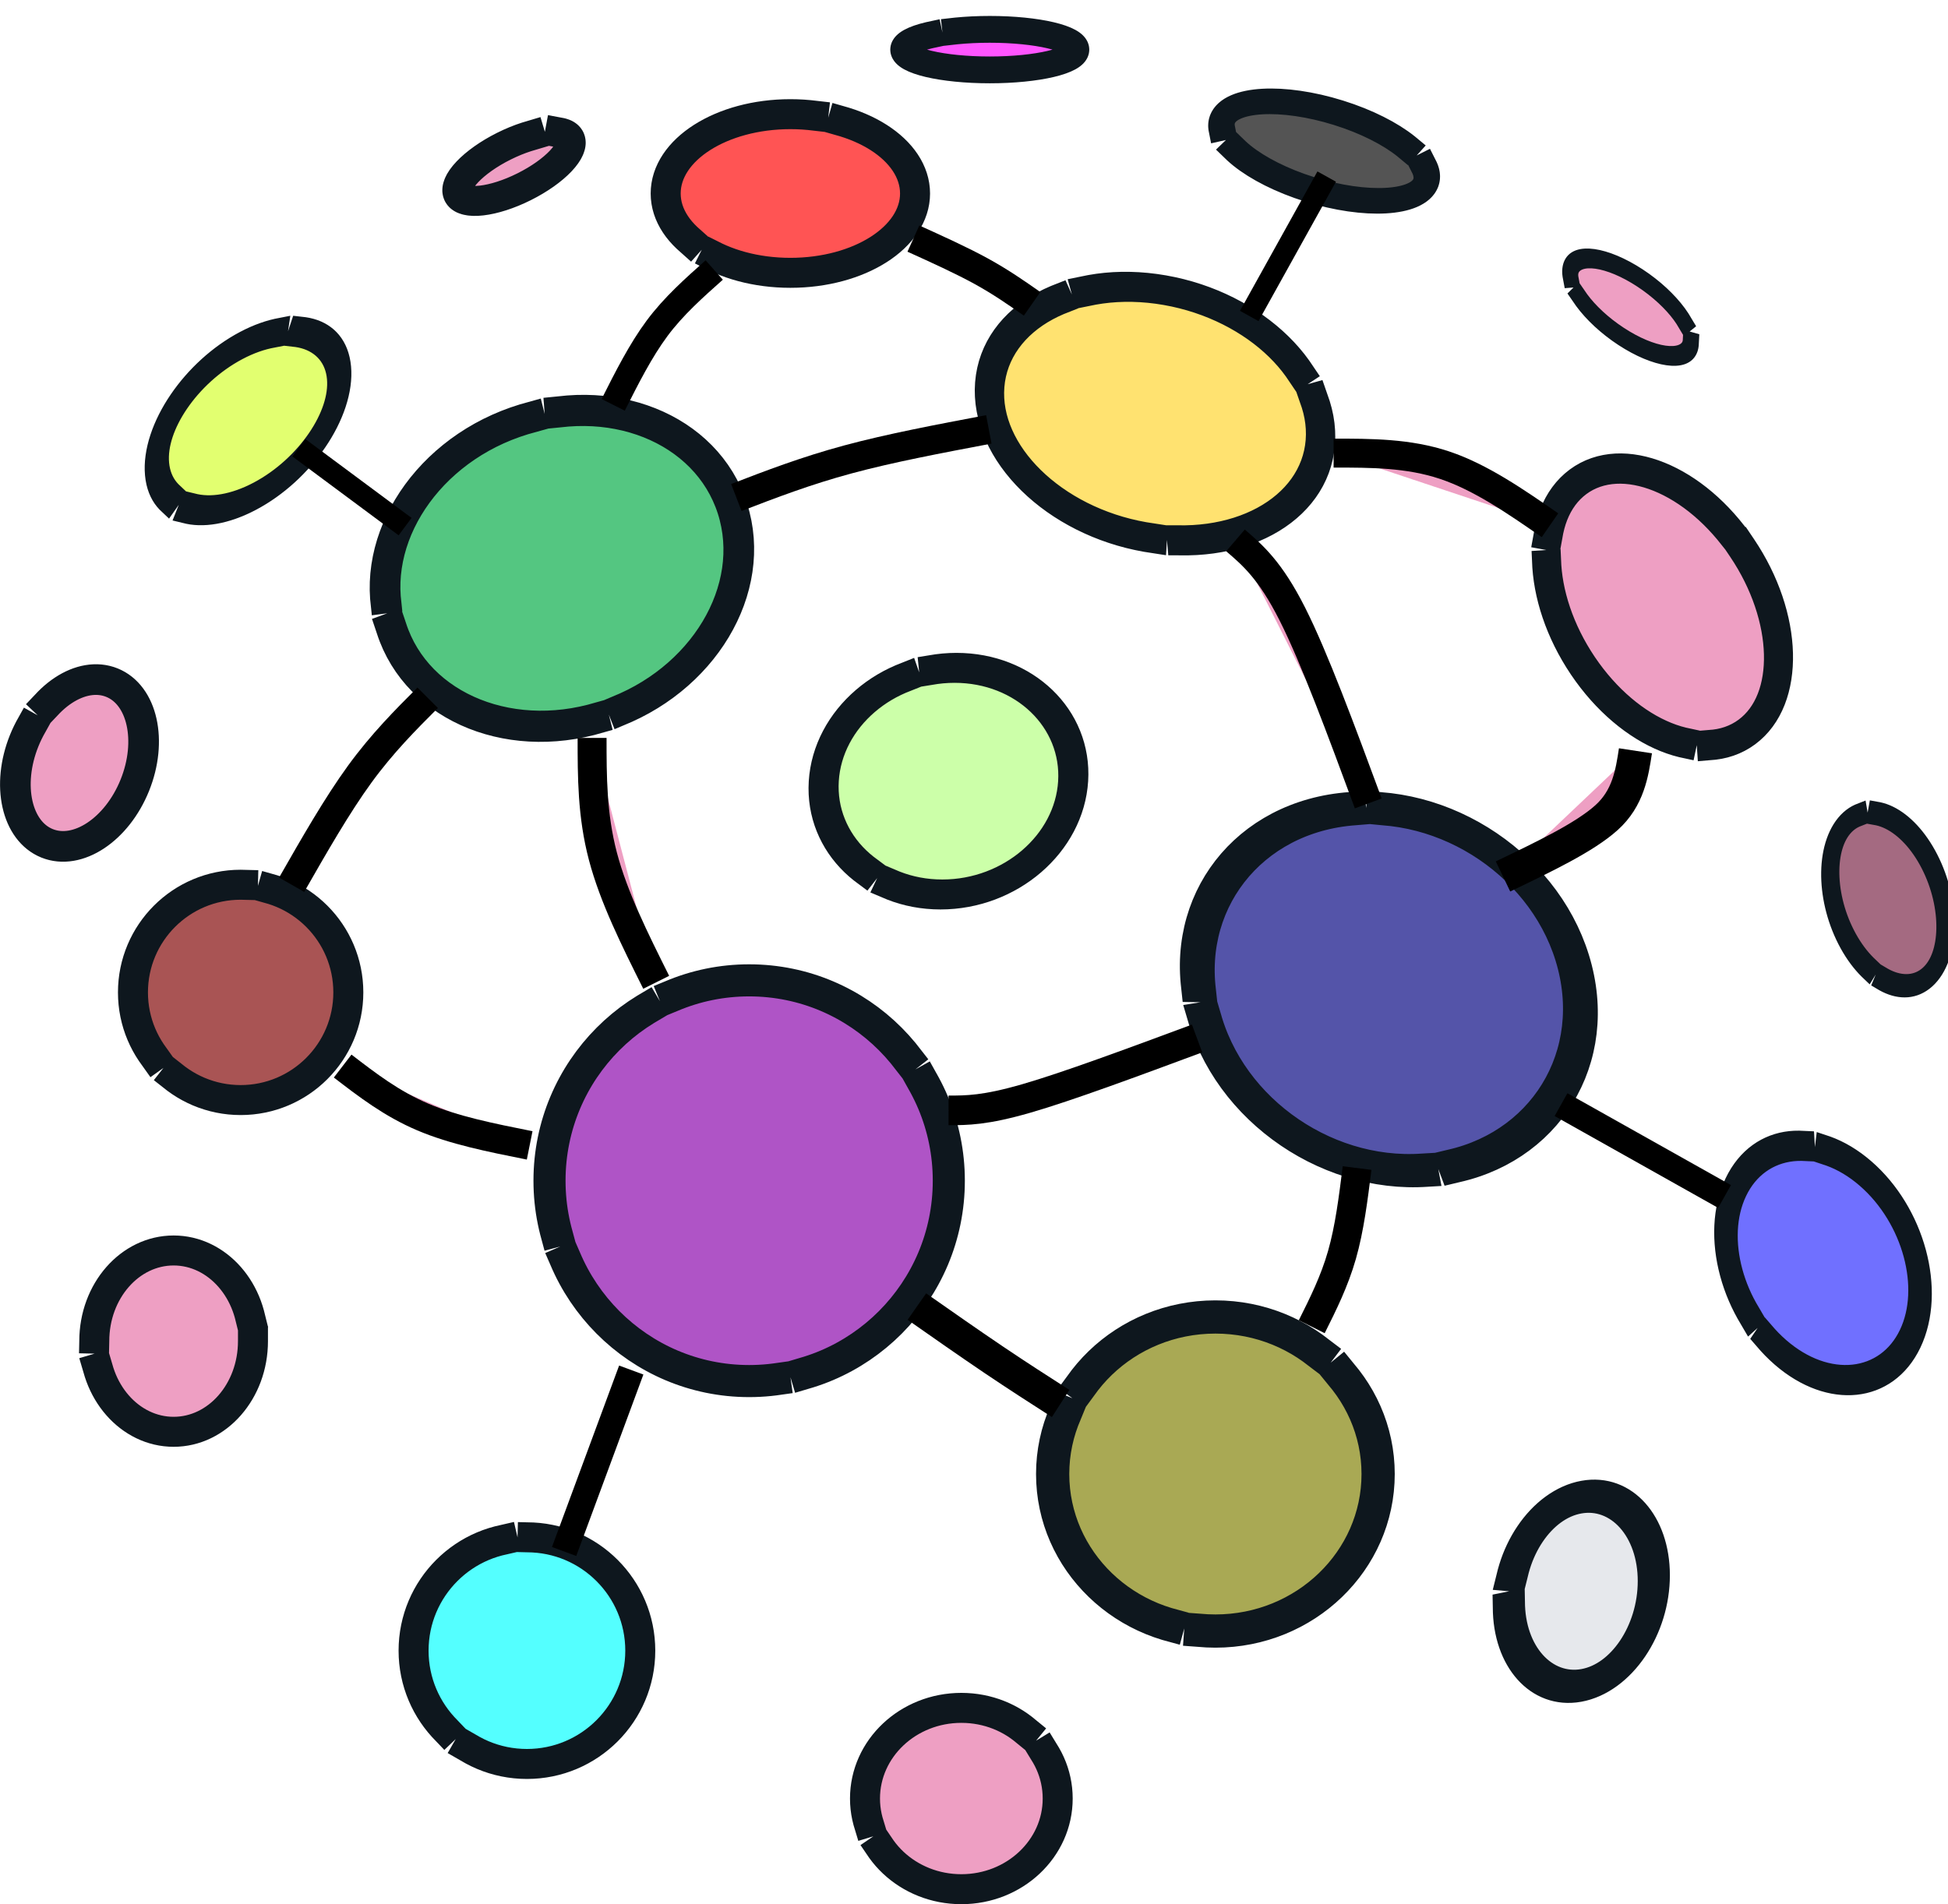 <?xml version="1.0" encoding="UTF-8" standalone="no"?>
<!-- Created with Inkscape (http://www.inkscape.org/) -->

<svg
   xmlns:dc="http://purl.org/dc/elements/1.1/"
   xmlns:cc="http://creativecommons.org/ns#"
   xmlns:rdf="http://www.w3.org/1999/02/22-rdf-syntax-ns#"
   xmlns:svg="http://www.w3.org/2000/svg"
   xmlns="http://www.w3.org/2000/svg"
   xmlns:sodipodi="http://sodipodi.sourceforge.net/DTD/sodipodi-0.dtd"
   xmlns:inkscape="http://www.inkscape.org/namespaces/inkscape"
   width="64.962mm"
   height="63.513mm"
   viewBox="0 0 64.962 63.513"
   version="1.1"
   id="svg2070"
   inkscape:version="0.92.2 5c3e80d, 2017-08-06"
   sodipodi:docname="logo.svg">
  <defs
     id="defs2064">
    <inkscape:path-effect
       only_selected="false"
       apply_with_weight="true"
       apply_no_weight="true"
       helper_size="0"
       steps="2"
       weight="33.333"
       is_visible="true"
       id="path-effect1256"
       effect="bspline" />
    <inkscape:path-effect
       only_selected="false"
       apply_with_weight="true"
       apply_no_weight="true"
       helper_size="0"
       steps="2"
       weight="33.333"
       is_visible="true"
       id="path-effect1250"
       effect="bspline" />
    <inkscape:path-effect
       only_selected="false"
       apply_with_weight="true"
       apply_no_weight="true"
       helper_size="0"
       steps="2"
       weight="33.333"
       is_visible="true"
       id="path-effect1246"
       effect="bspline" />
    <inkscape:path-effect
       only_selected="false"
       apply_with_weight="true"
       apply_no_weight="true"
       helper_size="0"
       steps="2"
       weight="33.333"
       is_visible="true"
       id="path-effect1242"
       effect="bspline" />
    <inkscape:path-effect
       only_selected="false"
       apply_with_weight="true"
       apply_no_weight="true"
       helper_size="0"
       steps="2"
       weight="33.333"
       is_visible="true"
       id="path-effect1238"
       effect="bspline" />
    <inkscape:path-effect
       only_selected="false"
       apply_with_weight="true"
       apply_no_weight="true"
       helper_size="0"
       steps="2"
       weight="33.333"
       is_visible="true"
       id="path-effect1234"
       effect="bspline" />
    <inkscape:path-effect
       only_selected="false"
       apply_with_weight="true"
       apply_no_weight="true"
       helper_size="0"
       steps="2"
       weight="33.333"
       is_visible="true"
       id="path-effect1230"
       effect="bspline" />
    <inkscape:path-effect
       only_selected="false"
       apply_with_weight="true"
       apply_no_weight="true"
       helper_size="0"
       steps="2"
       weight="33.333"
       is_visible="true"
       id="path-effect1226"
       effect="bspline" />
    <inkscape:path-effect
       only_selected="false"
       apply_with_weight="true"
       apply_no_weight="true"
       helper_size="0"
       steps="2"
       weight="33.333"
       is_visible="true"
       id="path-effect1222"
       effect="bspline" />
    <inkscape:path-effect
       only_selected="false"
       apply_with_weight="true"
       apply_no_weight="true"
       helper_size="0"
       steps="2"
       weight="33.333"
       is_visible="true"
       id="path-effect1218"
       effect="bspline" />
    <inkscape:path-effect
       only_selected="false"
       apply_with_weight="true"
       apply_no_weight="true"
       helper_size="0"
       steps="2"
       weight="33.333"
       is_visible="true"
       id="path-effect1214"
       effect="bspline" />
    <inkscape:path-effect
       only_selected="false"
       apply_with_weight="true"
       apply_no_weight="true"
       helper_size="0"
       steps="2"
       weight="33.333"
       is_visible="true"
       id="path-effect1210"
       effect="bspline" />
    <inkscape:path-effect
       only_selected="false"
       apply_with_weight="true"
       apply_no_weight="true"
       helper_size="0"
       steps="2"
       weight="33.333"
       is_visible="true"
       id="path-effect1206"
       effect="bspline" />
    <inkscape:path-effect
       only_selected="false"
       apply_with_weight="true"
       apply_no_weight="true"
       helper_size="0"
       steps="2"
       weight="33.333"
       is_visible="true"
       id="path-effect1202"
       effect="bspline" />
    <inkscape:path-effect
       only_selected="false"
       apply_with_weight="true"
       apply_no_weight="true"
       helper_size="0"
       steps="2"
       weight="33.333"
       is_visible="true"
       id="path-effect1198"
       effect="bspline" />
    <inkscape:path-effect
       only_selected="false"
       apply_with_weight="true"
       apply_no_weight="true"
       helper_size="0"
       steps="2"
       weight="33.333"
       is_visible="true"
       id="path-effect1194"
       effect="bspline" />
    <inkscape:path-effect
       only_selected="false"
       apply_with_weight="true"
       apply_no_weight="true"
       helper_size="0"
       steps="2"
       weight="33.333"
       is_visible="true"
       id="path-effect1190"
       effect="bspline" />
    <inkscape:path-effect
       only_selected="false"
       apply_with_weight="true"
       apply_no_weight="true"
       helper_size="0"
       steps="2"
       weight="33.333"
       is_visible="true"
       id="path-effect1186"
       effect="bspline" />
    <inkscape:path-effect
       only_selected="false"
       apply_with_weight="true"
       apply_no_weight="true"
       helper_size="0"
       steps="2"
       weight="33.333"
       is_visible="true"
       id="path-effect1182"
       effect="bspline" />
    <inkscape:path-effect
       only_selected="false"
       apply_with_weight="true"
       apply_no_weight="true"
       helper_size="0"
       steps="2"
       weight="33.333"
       is_visible="true"
       id="path-effect1178"
       effect="bspline" />
    <inkscape:path-effect
       only_selected="false"
       apply_with_weight="true"
       apply_no_weight="true"
       helper_size="0"
       steps="2"
       weight="33.333"
       is_visible="true"
       id="path-effect1172"
       effect="bspline" />
  </defs>
  <sodipodi:namedview
     id="base"
     pagecolor="#ffffff"
     bordercolor="#666666"
     borderopacity="1.0"
     inkscape:pageopacity="0.0"
     inkscape:pageshadow="2"
     inkscape:zoom="0.98994948"
     inkscape:cx="87.821124"
     inkscape:cy="48.705484"
     inkscape:document-units="mm"
     inkscape:current-layer="layer1"
     showgrid="false"
     inkscape:window-width="1440"
     inkscape:window-height="802"
     inkscape:window-x="226"
     inkscape:window-y="36"
     inkscape:window-maximized="0"
     fit-margin-top="-10"
     fit-margin-left="0"
     fit-margin-right="-174"
     fit-margin-bottom="0" />
  <g
     inkscape:label="Layer 1"
     inkscape:groupmode="layer"
     id="layer1"
     transform="translate(-84.737,-119.589)">
    <flowRoot
       xml:space="preserve"
       id="flowRoot842"
       style="font-style:normal;font-weight:normal;font-size:40px;line-height:1.25;font-family:sans-serif;letter-spacing:0px;word-spacing:0px;fill:#000000;fill-opacity:1;stroke:none"
       transform="matrix(0.265,0,0,0.265,-114.088,5.023)"><flowRegion
         id="flowRegion844"><rect
           id="rect846"
           width="371.736"
           height="113.137"
           x="484.873"
           y="282.073" /></flowRegion><flowPara
         id="flowPara848" /></flowRoot>    <path
       style="fill:none;stroke:#000000;stroke-width:0.265px;stroke-linecap:butt;stroke-linejoin:miter;stroke-opacity:1"
       d="M 323.699,109.589 Z"
       id="path1166"
       inkscape:connector-curvature="0" />
    <g
       id="g1417"
       transform="translate(-288.805,5.558)">
      <ellipse
         ry="6.683"
         rx="6.658"
         cy="153.413"
         cx="398.525"
         id="path1015"
         style="fill:#8800aa;fill-opacity:0.668;stroke:#0e171e;stroke-width:1.07;stroke-linecap:square;stroke-linejoin:bevel;stroke-miterlimit:4;stroke-dasharray:8.56, 1.07;stroke-dashoffset:0;stroke-opacity:1" />
      <ellipse
         transform="matrix(0.993,-0.12,0.247,0.969,0,0)"
         ry="6.19"
         rx="6.245"
         cy="197.998"
         cx="373.567"
         id="path1017"
         style="fill:#000080;fill-opacity:0.668;stroke:#0e171e;stroke-width:1.135;stroke-linecap:square;stroke-linejoin:bevel;stroke-miterlimit:4;stroke-dasharray:9.081, 1.135;stroke-dashoffset:0;stroke-opacity:1" />
      <ellipse
         transform="matrix(-0.985,-0.172,-0.079,0.997,0,0)"
         ry="4.129"
         rx="5.596"
         cy="55.276"
         cx="-422.768"
         id="path1021"
         style="fill:#ffd42a;fill-opacity:0.668;stroke:#0e171e;stroke-width:0.99;stroke-linecap:square;stroke-linejoin:bevel;stroke-miterlimit:4;stroke-dasharray:7.92, 0.99;stroke-dashoffset:0;stroke-opacity:1" />
      <ellipse
         transform="matrix(0.944,-0.331,0.305,0.952,0,0)"
         ry="5.12"
         rx="6.024"
         cy="255.477"
         cx="333.009"
         id="path1023"
         style="fill:#00aa44;fill-opacity:0.668;stroke:#0e171e;stroke-width:1.031;stroke-linecap:square;stroke-linejoin:bevel;stroke-miterlimit:4;stroke-dasharray:8.25, 1.031;stroke-dashoffset:0;stroke-opacity:1" />
      <ellipse
         ry="5.238"
         rx="5.427"
         cy="163.196"
         cx="414.073"
         id="path1025"
         style="fill:#808000;fill-opacity:0.668;stroke:#0e171e;stroke-width:1.108;stroke-linecap:square;stroke-linejoin:bevel;stroke-miterlimit:4;stroke-dasharray:8.865, 1.108;stroke-dashoffset:0;stroke-opacity:1" />
      <ellipse
         ry="2.646"
         rx="4.158"
         cy="120.485"
         cx="399.899"
         id="path1027"
         style="fill:#ff0000;fill-opacity:0.668;stroke:#0e171e;stroke-width:1;stroke-linecap:square;stroke-linejoin:bevel;stroke-miterlimit:4;stroke-dasharray:8, 1;stroke-dashoffset:0;stroke-opacity:1" />
      <circle
         r="3.591"
         cy="147.132"
         cx="381.567"
         id="path1031"
         style="fill:#800000;fill-opacity:0.668;stroke:#0e171e;stroke-width:1;stroke-linecap:square;stroke-linejoin:bevel;stroke-miterlimit:4;stroke-dasharray:8, 1;stroke-dashoffset:0;stroke-opacity:1" />
      <circle
         r="3.78"
         cy="169.087"
         cx="391.114"
         id="path1035"
         style="fill:#00ffff;fill-opacity:0.668;stroke:#0e171e;stroke-width:1;stroke-linecap:square;stroke-linejoin:bevel;stroke-miterlimit:4;stroke-dasharray:8, 1;stroke-dashoffset:0;stroke-opacity:1" />
      <ellipse
         transform="matrix(0.755,0.656,0.43,-0.903,0,0)"
         ry="3.302"
         rx="3.851"
         cy="173.292"
         cx="476.583"
         id="path1037"
         style="fill:#2a2aff;fill-opacity:0.668;stroke:#0e171e;stroke-width:0.903;stroke-linecap:square;stroke-linejoin:bevel;stroke-miterlimit:4;stroke-dasharray:7.221, 0.903;stroke-dashoffset:0;stroke-opacity:1" />
      <ellipse
         transform="matrix(0.954,0.298,-0.351,0.936,0,0)"
         ry="1.365"
         rx="3.554"
         cy="-10.908"
         cx="433.826"
         id="path1039"
         style="fill:#000000;fill-opacity:0.668;stroke:#0e171e;stroke-width:0.869;stroke-linecap:square;stroke-linejoin:bevel;stroke-miterlimit:4;stroke-dasharray:6.949, 0.869;stroke-dashoffset:0;stroke-opacity:1" />
      <ellipse
         transform="matrix(0.884,-0.468,0.091,0.996,0,0)"
         ry="2.522"
         rx="3.432"
         cy="316.235"
         cx="399.362"
         id="path1041"
         style="fill:#d4ff2a;fill-opacity:0.668;stroke:#0e171e;stroke-width:0.908;stroke-linecap:square;stroke-linejoin:bevel;stroke-miterlimit:4;stroke-dasharray:7.263, 0.908;stroke-dashoffset:0;stroke-opacity:1" />
      <path
         inkscape:connector-curvature="0"
         id="path1072"
         d="m 415.202,124.57 2.583,-4.649"
         style="fill:#806600;stroke:#000000;stroke-width:0.707;stroke-linecap:butt;stroke-linejoin:miter;stroke-miterlimit:4;stroke-dasharray:none;stroke-opacity:1" />
      <path
         inkscape:original-d="m 418.79762,152.99106 c -0.18873,1.00767 -0.25173,2.01561 -0.37799,3.02381 -0.37782,0.7559 -0.75567,1.51164 -1.13392,2.26785"
         inkscape:path-effect="#path-effect1242"
         inkscape:connector-curvature="0"
         id="path1240"
         d="m 418.798,152.991 c -0.127,1.015 -0.252,2.016 -0.504,2.898 -0.252,0.882 -0.63,1.638 -1.008,2.394"
         style="fill:none;stroke:#000000;stroke-width:0.965;stroke-linecap:butt;stroke-linejoin:miter;stroke-miterlimit:4;stroke-dasharray:none;stroke-opacity:1" />
      <ellipse
         transform="matrix(1,0,-0.062,0.998,0,0)"
         ry="3.787"
         rx="4.158"
         cy="140.367"
         cx="413.874"
         id="path1013"
         style="fill:#b3ff80;fill-opacity:0.668;stroke:#0e171e;stroke-width:1.001;stroke-linecap:square;stroke-linejoin:bevel;stroke-miterlimit:4;stroke-dasharray:8.008, 1.001;stroke-dashoffset:0;stroke-opacity:1" />
      <ellipse
         transform="matrix(0.804,-0.595,0.559,0.829,0,0)"
         ry="5.034"
         rx="3.302"
         cy="363.52"
         cx="280.815"
         id="path1029"
         style="fill:#e770a6;fill-opacity:0.668;stroke:#0e171e;stroke-width:0.989;stroke-linecap:square;stroke-linejoin:bevel;stroke-miterlimit:4;stroke-dasharray:7.91, 0.989;stroke-dashoffset:0;stroke-opacity:1" />
      <ellipse
         transform="rotate(-26.545)"
         ry="0.756"
         rx="2.079"
         cy="281.574"
         cx="296.057"
         id="path1043"
         style="fill:#e770a6;fill-opacity:0.668;stroke:#0e171e;stroke-width:1;stroke-linecap:square;stroke-linejoin:bevel;stroke-miterlimit:4;stroke-dasharray:8, 1;stroke-dashoffset:0;stroke-opacity:1" />
      <ellipse
         ry="0.676"
         rx="2.871"
         cy="115.686"
         cx="406.549"
         id="path1048"
         style="fill:#ff00ff;fill-opacity:0.668;stroke:#0e171e;stroke-width:0.894;stroke-linecap:square;stroke-linejoin:bevel;stroke-miterlimit:4;stroke-dasharray:7.149, 0.894;stroke-dashoffset:0;stroke-opacity:1" />
      <ellipse
         transform="matrix(-0.836,-0.548,0.307,-0.952,0,0)"
         ry="1.024"
         rx="2.376"
         cy="135.465"
         cx="-462.116"
         id="path1050"
         style="fill:#e770a6;fill-opacity:0.668;stroke:#0e171e;stroke-width:0.6;stroke-linecap:square;stroke-linejoin:bevel;stroke-miterlimit:4;stroke-dasharray:4.803, 0.6;stroke-dashoffset:0;stroke-opacity:1" />
      <ellipse
         transform="matrix(0.741,-0.671,0.455,0.89,0,0)"
         ry="2.912"
         rx="1.877"
         cy="414.197"
         cx="334.735"
         id="path1052"
         style="fill:#782144;fill-opacity:0.668;stroke:#0e171e;stroke-width:0.697;stroke-linecap:square;stroke-linejoin:bevel;stroke-miterlimit:4;stroke-dasharray:5.576, 0.697;stroke-dashoffset:0;stroke-opacity:1" />
      <g
         id="g1295"
         style="fill:#dbdee3;fill-opacity:0.668">
        <ellipse
           style="fill:#dbdee3;fill-opacity:0.668;stroke:#0e171e;stroke-width:1.089;stroke-linecap:square;stroke-linejoin:bevel;stroke-miterlimit:4;stroke-dasharray:8.713, 1.089;stroke-dashoffset:0;stroke-opacity:1"
           id="path1054"
           cx="433.208"
           cy="244.218"
           rx="2.456"
           ry="3.14"
           transform="matrix(0.984,-0.178,0,1,0,0)" />
      </g>
      <g
         id="g1313"
         style="fill:#e770a6;fill-opacity:0.668">
        <g
           id="g1307"
           style="fill:#e770a6;fill-opacity:0.668">
          <g
             id="g1302"
             style="fill:#e770a6;fill-opacity:0.668">
            <g
               id="g1298"
               style="fill:#e770a6;fill-opacity:0.668">
              <ellipse
                 ry="3.024"
                 rx="3.213"
                 cy="174.02"
                 cx="405.601"
                 id="path1056"
                 style="fill:#e770a6;fill-opacity:0.668;stroke:#0e171e;stroke-width:1;stroke-linecap:square;stroke-linejoin:bevel;stroke-miterlimit:4;stroke-dasharray:8, 1;stroke-dashoffset:0;stroke-opacity:1" />
            </g>
          </g>
        </g>
      </g>
      <ellipse
         ry="3.024"
         rx="2.646"
         cy="158.764"
         cx="379.332"
         id="path1058"
         style="fill:#e770a6;fill-opacity:0.668;stroke:#0e171e;stroke-width:1;stroke-linecap:square;stroke-linejoin:bevel;stroke-miterlimit:4;stroke-dasharray:8, 1;stroke-dashoffset:0;stroke-opacity:1" />
      <ellipse
         transform="rotate(21.976)"
         ry="2.89"
         rx="1.989"
         cy="-11.433"
         cx="401.055"
         id="path1060"
         style="fill:#e770a6;fill-opacity:0.668;stroke:#0e171e;stroke-width:1.022;stroke-linecap:square;stroke-linejoin:bevel;stroke-miterlimit:4;stroke-dasharray:8.178, 1.022;stroke-dashoffset:0;stroke-opacity:1" />
      <path
         inkscape:connector-curvature="0"
         id="path1076"
         d="m 394.593,159.728 -2.239,6.052"
         style="fill:#e770a6;fill-opacity:0.668;stroke:#000000;stroke-width:0.863;stroke-linecap:butt;stroke-linejoin:miter;stroke-miterlimit:4;stroke-dasharray:none;stroke-opacity:1" />
      <path
         inkscape:original-d="m 414.74344,132.05587 c 0.56312,0.50052 1.15792,0.99285 1.73673,1.48977 0.89726,2.42719 1.79441,4.85486 2.69138,7.28275"
         inkscape:path-effect="#path-effect1190"
         inkscape:connector-curvature="0"
         id="path1188"
         d="m 414.743,132.056 c 0.572,0.49 1.158,0.993 1.896,2.455 0.738,1.462 1.635,3.89 2.532,6.317"
         style="fill:#e770a6;fill-opacity:0.668;stroke:#000000;stroke-width:0.953;stroke-linecap:butt;stroke-linejoin:miter;stroke-miterlimit:4;stroke-dasharray:none;stroke-opacity:1" />
      <path
         inkscape:original-d="m 405.17503,151.06696 c 0.60895,-2.6e-4 1.21765,-2.6e-4 1.82607,0 2.15309,-0.75472 4.30791,-1.59866 6.46145,-2.39759"
         inkscape:path-effect="#path-effect1198"
         inkscape:connector-curvature="0"
         id="path1196"
         d="m 405.175,151.067 c 0.609,0 1.218,0 2.591,-0.397 1.374,-0.397 3.543,-1.202 5.696,-2.001"
         style="fill:#e770a6;fill-opacity:0.668;stroke:#000000;stroke-width:0.988;stroke-linecap:butt;stroke-linejoin:miter;stroke-miterlimit:4;stroke-dasharray:none;stroke-opacity:1" />
      <path
         inkscape:original-d="m 393.28712,138.64279 c 2.7e-4,1.29154 2.7e-4,2.58335 0,3.87541 0.75766,1.42547 1.42568,2.85061 2.13815,4.27631"
         inkscape:path-effect="#path-effect1206"
         inkscape:connector-curvature="0"
         id="path1204"
         d="m 393.287,138.643 c 0,1.292 0,2.583 0.361,3.951 0.361,1.368 1.065,2.775 1.777,4.201"
         style="fill:#e770a6;fill-opacity:0.668;stroke:#000000;stroke-width:0.965;stroke-linecap:butt;stroke-linejoin:miter;stroke-miterlimit:4;stroke-dasharray:none;stroke-opacity:1" />
      <path
         inkscape:original-d="m 398.09795,130.62471 c 1.15843,-0.44571 2.31661,-0.89116 3.47451,-1.33635 1.64798,-0.31199 3.29658,-0.62389 4.94448,-0.93544"
         inkscape:path-effect="#path-effect1214"
         inkscape:connector-curvature="0"
         id="path1212"
         d="m 398.098,130.625 c 1.158,-0.446 2.317,-0.891 3.72,-1.27 1.403,-0.379 3.052,-0.69 4.699,-1.002"
         style="fill:#e770a6;fill-opacity:0.668;stroke:#000000;stroke-width:0.965;stroke-linecap:butt;stroke-linejoin:miter;stroke-miterlimit:4;stroke-dasharray:none;stroke-opacity:1" />
      <path
         inkscape:original-d="m 393.99091,127.53403 c 0.45753,-0.90727 0.91476,-1.81433 1.37166,-2.72119 0.6571,-0.54825 1.33203,-1.18397 1.99759,-1.77564"
         inkscape:path-effect="#path-effect1218"
         inkscape:connector-curvature="0"
         id="path1216"
         d="m 393.991,127.534 c 0.457,-0.907 0.915,-1.814 1.463,-2.552 0.548,-0.738 1.241,-1.353 1.906,-1.945"
         style="fill:#e770a6;fill-opacity:0.668;stroke:#000000;stroke-width:0.865;stroke-linecap:butt;stroke-linejoin:miter;stroke-miterlimit:4;stroke-dasharray:none;stroke-opacity:1" />
      <path
         inkscape:original-d="m 404.00161,121.9889 c 0.80124,0.31063 1.60222,0.72523 2.4029,1.08831 0.51845,0.3624 1.03682,0.72523 1.55481,1.08831"
         inkscape:path-effect="#path-effect1222"
         inkscape:connector-curvature="0"
         id="path1220"
         d="m 404.002,121.989 c 0.782,0.354 1.602,0.726 2.262,1.088 0.66,0.363 1.178,0.726 1.696,1.088"
         style="fill:#e770a6;fill-opacity:0.668;stroke:#000000;stroke-width:0.96;stroke-linecap:butt;stroke-linejoin:miter;stroke-miterlimit:4;stroke-dasharray:none;stroke-opacity:1" />
      <path
         inkscape:original-d="m 387.80357,137.30505 c -0.69271,0.75569 -1.51164,1.51164 -2.26785,2.26786 -0.75597,1.32311 -1.51164,2.64556 -2.26788,3.96875"
         inkscape:path-effect="#path-effect1226"
         inkscape:connector-curvature="0"
         id="path1224"
         d="m 387.804,137.305 c -0.724,0.724 -1.512,1.512 -2.268,2.551 -0.756,1.04 -1.512,2.362 -2.268,3.685"
         style="fill:#e770a6;fill-opacity:0.668;stroke:#000000;stroke-width:0.965;stroke-linecap:butt;stroke-linejoin:miter;stroke-miterlimit:4;stroke-dasharray:none;stroke-opacity:1" />
      <path
         inkscape:original-d="m 391.20534,152.23511 c -1.32265,-0.25225 -2.51957,-0.50424 -3.77975,-0.75595 -0.81881,-0.63033 -1.63764,-1.26019 -2.45684,-1.88988"
         inkscape:path-effect="#path-effect1230"
         inkscape:connector-curvature="0"
         id="path1228"
         d="m 391.205,152.235 c -1.32,-0.264 -2.52,-0.504 -3.559,-0.945 -1.04,-0.441 -1.858,-1.071 -2.677,-1.701"
         style="fill:#e770a6;fill-opacity:0.668;stroke:#000000;stroke-width:0.965;stroke-linecap:butt;stroke-linejoin:miter;stroke-miterlimit:4;stroke-dasharray:none;stroke-opacity:1" />
      <path
         inkscape:original-d="m 404.11844,157.61088 c 0.79932,0.61518 1.75806,1.23067 2.63661,1.84648 0.71935,0.46126 1.43848,0.92292 2.15719,1.38485"
         inkscape:path-effect="#path-effect1238"
         inkscape:connector-curvature="0"
         id="path1236"
         d="m 404.118,157.611 c 0.825,0.578 1.758,1.231 2.557,1.77 0.799,0.539 1.518,1 2.237,1.462"
         style="fill:#e770a6;fill-opacity:0.668;stroke:#000000;stroke-width:1.077;stroke-linecap:butt;stroke-linejoin:miter;stroke-miterlimit:4;stroke-dasharray:none;stroke-opacity:1" />
      <path
         inkscape:original-d="m 418.0149,129.14399 c 1.24753,-2.6e-4 2.49478,-2.6e-4 3.74179,0 1.15818,0.80137 2.31658,1.60335 3.47451,2.40543"
         inkscape:path-effect="#path-effect1246"
         inkscape:connector-curvature="0"
         id="path1244"
         d="m 418.015,129.144 c 1.248,0 2.495,0 3.697,0.401 1.202,0.401 2.361,1.203 3.519,2.005"
         style="fill:#e770a6;fill-opacity:0.668;stroke:#000000;stroke-width:0.965;stroke-linecap:butt;stroke-linejoin:miter;stroke-miterlimit:4;stroke-dasharray:none;stroke-opacity:1" />
      <path
         inkscape:original-d="m 423.66418,143.26417 c 1.35946,-0.74545 2.71858,-1.30434 4.07737,-1.95609 0.11353,-0.65212 0.22688,-1.49064 0.3398,-2.23553"
         inkscape:path-effect="#path-effect1250"
         inkscape:connector-curvature="0"
         id="path1248"
         d="m 423.664,143.264 c 1.396,-0.67 2.719,-1.304 3.448,-1.957 0.729,-0.653 0.856,-1.489 0.969,-2.234"
         style="fill:#e770a6;fill-opacity:0.668;stroke:#000000;stroke-width:1.113;stroke-linecap:butt;stroke-linejoin:miter;stroke-miterlimit:4;stroke-dasharray:none;stroke-opacity:1" />
      <path
         style="fill:#e770a6;fill-opacity:0.668;stroke:#000000;stroke-width:0.723;stroke-linecap:butt;stroke-linejoin:miter;stroke-miterlimit:4;stroke-dasharray:none;stroke-opacity:1"
         d="m 387.051,131.596 -3.543,-2.631"
         id="path1252"
         inkscape:connector-curvature="0" />
      <path
         inkscape:original-d="m 425.5988,150.87581 c 1.81804,1.02066 3.63567,2.04157 5.45299,3.06273"
         inkscape:path-effect="#path-effect1256"
         inkscape:connector-curvature="0"
         id="path1254"
         d="m 425.599,150.876 c 1.818,1.021 3.635,2.042 5.453,3.063"
         style="fill:#e770a6;fill-opacity:0.668;stroke:#000000;stroke-width:0.872;stroke-linecap:butt;stroke-linejoin:miter;stroke-miterlimit:4;stroke-dasharray:none;stroke-opacity:1" />
    </g>
  </g>
</svg>
